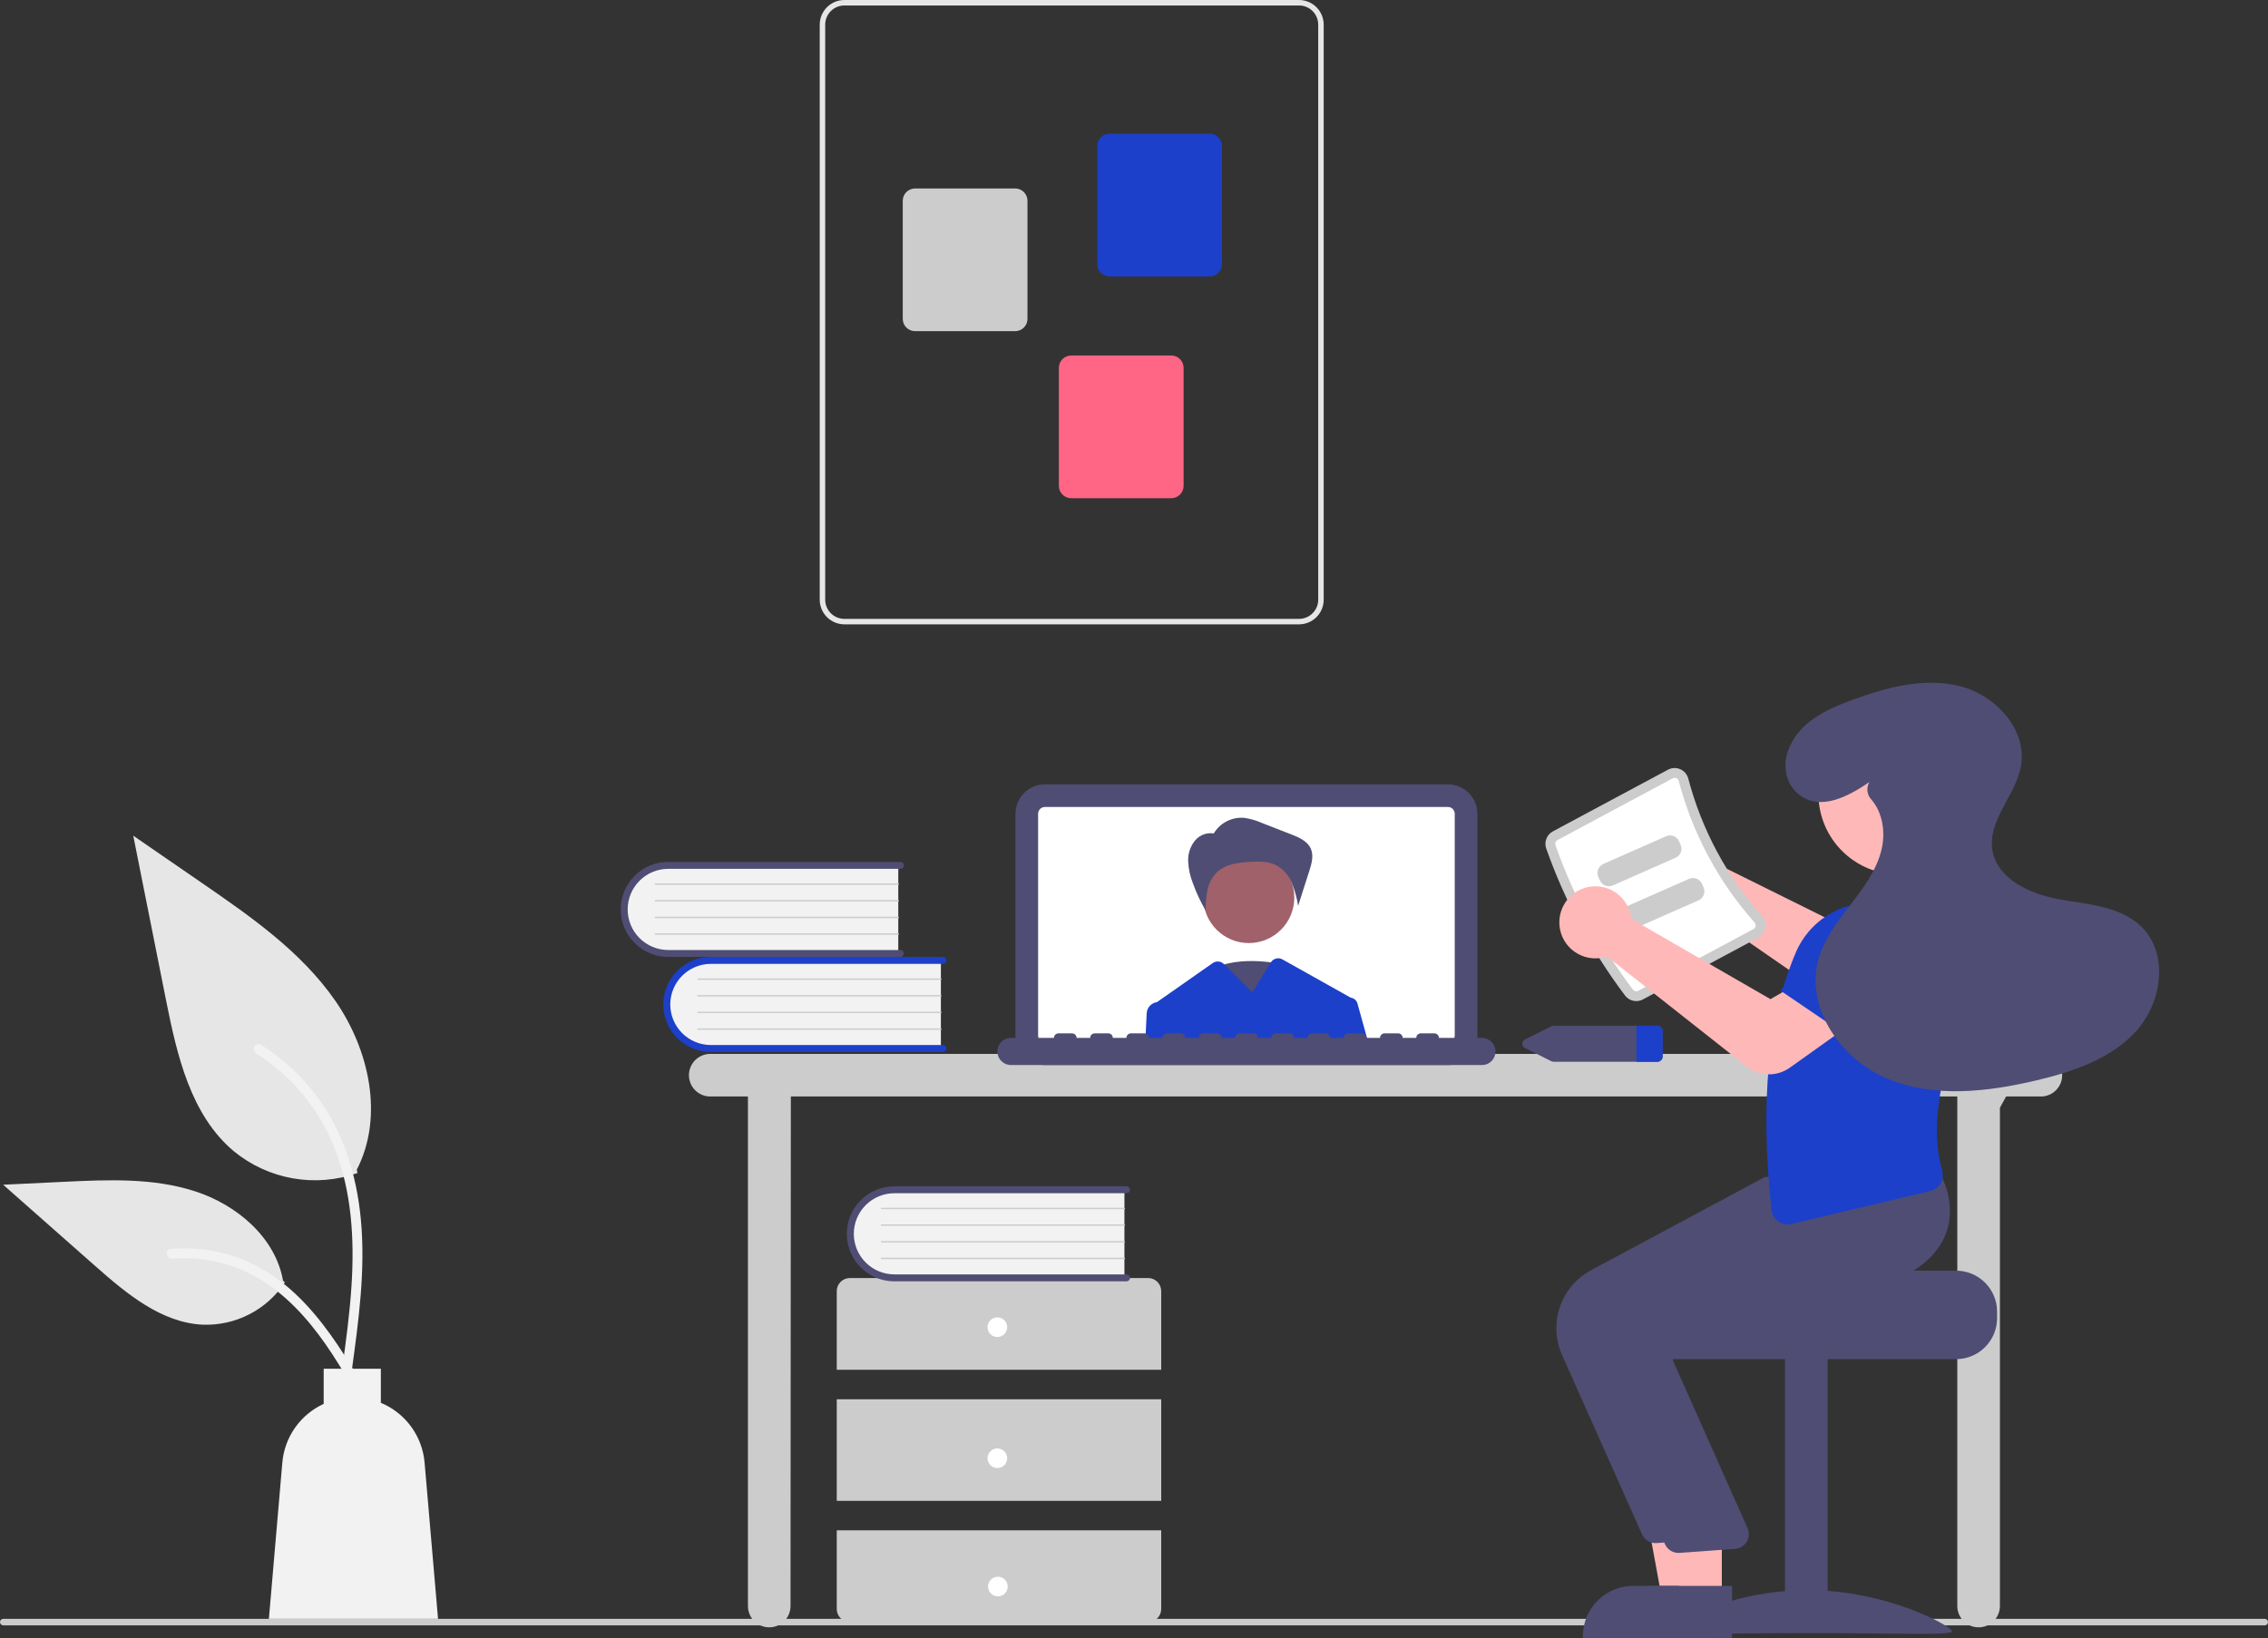 <svg width="692" height="500" viewBox="0 0 692 500" fill="none" xmlns="http://www.w3.org/2000/svg">
<rect x="0" y="0" width="692" height="500" fill="#333333" stroke="none"/>
<g clip-path="url(#clip0_659_35)">
<path d="M691 496.043H1C0.735 496.043 0.48 495.938 0.293 495.75C0.105 495.563 0 495.308 0 495.043C0 494.778 0.105 494.523 0.293 494.336C0.48 494.148 0.735 494.043 1 494.043H691C691.265 494.043 691.52 494.148 691.707 494.336C691.895 494.523 692 494.778 692 495.043C692 495.308 691.895 495.563 691.707 495.75C691.52 495.938 691.265 496.043 691 496.043Z" fill="#CCCCCC"/>
<path d="M622.703 321.641H216.703C214.979 321.641 213.326 322.326 212.107 323.545C210.888 324.764 210.203 326.417 210.203 328.141C210.203 329.865 210.888 331.519 212.107 332.738C213.326 333.957 214.979 334.641 216.703 334.641H228.203V490.141C228.203 491.865 228.888 493.519 230.107 494.738C231.326 495.957 232.979 496.641 234.703 496.641C236.427 496.641 238.08 495.957 239.299 494.738C240.518 493.519 241.203 491.865 241.203 490.141L241.302 334.641H597.203V490.141C597.203 491.865 597.888 493.519 599.107 494.738C600.326 495.957 601.979 496.641 603.703 496.641C605.427 496.641 607.08 495.957 608.299 494.738C609.518 493.519 610.203 491.865 610.203 490.141V338.069L612.094 334.641H622.703C624.427 334.641 626.08 333.957 627.299 332.738C628.518 331.519 629.203 329.865 629.203 328.141C629.203 326.417 628.518 324.764 627.299 323.545C626.08 322.326 624.427 321.641 622.703 321.641Z" fill="#CCCCCC"/>
<path d="M441.796 325.043H318.814C316.433 325.04 314.15 324.093 312.466 322.409C310.782 320.726 309.835 318.443 309.832 316.061V248.352C309.835 245.971 310.782 243.688 312.466 242.004C314.15 240.32 316.433 239.373 318.814 239.37H441.796C444.177 239.373 446.46 240.32 448.144 242.004C449.828 243.688 450.775 245.971 450.777 248.352V316.061C450.775 318.443 449.828 320.726 448.144 322.409C446.46 324.093 444.177 325.04 441.796 325.043Z" fill="#4F4D73"/>
<path d="M441.792 246.283H318.812C318.263 246.284 317.738 246.503 317.35 246.891C316.962 247.279 316.743 247.805 316.742 248.353V316.063C316.743 316.612 316.962 317.138 317.35 317.526C317.738 317.914 318.263 318.132 318.812 318.133H441.792C442.341 318.132 442.867 317.914 443.255 317.526C443.643 317.138 443.861 316.612 443.862 316.063V248.353C443.861 247.805 443.643 247.279 443.255 246.891C442.867 246.503 442.341 246.284 441.792 246.283Z" fill="white"/>
<path d="M390.792 294.221C390.792 294.221 376.07 290.829 367.973 297.048C359.875 303.268 378.278 317.403 378.278 317.403L390.792 294.221Z" fill="#4F4D73"/>
<path d="M381.024 287.811C388.693 287.811 394.911 281.594 394.911 273.924C394.911 266.255 388.693 260.037 381.024 260.037C373.354 260.037 367.137 266.255 367.137 273.924C367.137 281.594 373.354 287.811 381.024 287.811Z" fill="#A0616A"/>
<path d="M370.286 254.43C371.212 252.858 372.555 251.573 374.165 250.716C375.776 249.859 377.592 249.464 379.413 249.574C381.318 249.813 383.176 250.333 384.928 251.118L394.007 254.659C396.356 255.576 398.929 256.698 399.948 259.005C400.894 261.145 400.188 263.617 399.474 265.846L396.077 276.439C395.701 274.042 395.055 271.694 394.152 269.441C393.235 267.174 391.577 265.283 389.448 264.077C387.09 262.868 384.31 262.893 381.663 263.02C377.914 263.201 373.838 263.678 371.174 266.322C369.76 267.824 368.801 269.696 368.409 271.721C368.024 273.736 367.83 275.782 367.83 277.833C366.292 275.19 364.997 272.414 363.96 269.538C363.107 267.396 362.621 265.126 362.523 262.823C362.433 260.5 363.204 258.226 364.687 256.436C365.44 255.561 366.422 254.914 367.523 254.567C368.624 254.221 369.8 254.189 370.918 254.475L370.286 254.43Z" fill="#4F4D73"/>
<path d="M414.184 306.263C414.053 305.794 413.787 305.374 413.419 305.055C413.051 304.737 412.597 304.534 412.114 304.473C412.082 304.451 412.048 304.431 412.014 304.413L391.282 292.795C390.69 292.463 389.993 292.372 389.336 292.541C388.679 292.711 388.112 293.127 387.754 293.703L382.084 302.883L373.544 294.343L373.408 294.207C372.97 293.769 372.391 293.499 371.774 293.445C371.156 293.391 370.54 293.556 370.032 293.912L352.994 305.843C352.964 305.843 352.934 305.853 352.904 305.853C352.088 305.989 351.344 306.399 350.793 307.015C350.242 307.632 349.918 308.417 349.874 309.243L349.434 318.133H417.474L414.184 306.263Z" fill="#1C40CA"/>
<path d="M452.157 316.752H439.029C439.029 316.386 438.884 316.034 438.625 315.775C438.366 315.516 438.014 315.37 437.648 315.37H433.502C433.136 315.37 432.784 315.516 432.525 315.775C432.266 316.034 432.12 316.386 432.12 316.752H427.975C427.975 316.386 427.829 316.034 427.57 315.775C427.311 315.516 426.96 315.37 426.593 315.37H422.448C422.081 315.37 421.73 315.516 421.471 315.775C421.211 316.034 421.066 316.386 421.066 316.752H416.92C416.92 316.386 416.775 316.034 416.516 315.775C416.256 315.516 415.905 315.37 415.539 315.37H411.393C411.027 315.37 410.675 315.516 410.416 315.775C410.157 316.034 410.011 316.386 410.011 316.752H405.866C405.866 316.386 405.72 316.034 405.461 315.775C405.202 315.516 404.85 315.37 404.484 315.37H400.339C399.972 315.37 399.621 315.516 399.361 315.775C399.102 316.034 398.957 316.386 398.957 316.752H394.811C394.811 316.386 394.666 316.034 394.407 315.775C394.147 315.516 393.796 315.37 393.429 315.37H389.284C388.918 315.37 388.566 315.516 388.307 315.775C388.048 316.034 387.902 316.386 387.902 316.752H383.757C383.757 316.386 383.611 316.034 383.352 315.775C383.093 315.516 382.741 315.37 382.375 315.37H378.229C377.863 315.37 377.512 315.516 377.252 315.775C376.993 316.034 376.848 316.386 376.848 316.752H372.702C372.702 316.386 372.557 316.034 372.297 315.775C372.038 315.516 371.687 315.37 371.32 315.37H367.175C366.808 315.37 366.457 315.516 366.198 315.775C365.939 316.034 365.793 316.386 365.793 316.752H361.648C361.648 316.386 361.502 316.034 361.243 315.775C360.984 315.516 360.632 315.37 360.266 315.37H356.12C355.754 315.37 355.402 315.516 355.143 315.775C354.884 316.034 354.739 316.386 354.739 316.752H350.593C350.593 316.386 350.447 316.034 350.188 315.775C349.929 315.516 349.578 315.37 349.211 315.37H345.066C344.699 315.37 344.348 315.516 344.089 315.775C343.83 316.034 343.684 316.386 343.684 316.752H339.539C339.539 316.386 339.393 316.034 339.134 315.775C338.875 315.516 338.523 315.37 338.157 315.37H334.011C333.645 315.37 333.293 315.516 333.034 315.775C332.775 316.034 332.629 316.386 332.629 316.752H328.484C328.484 316.386 328.338 316.034 328.079 315.775C327.82 315.516 327.469 315.37 327.102 315.37H322.957C322.59 315.37 322.239 315.516 321.98 315.775C321.72 316.034 321.575 316.386 321.575 316.752H308.448C307.349 316.754 306.297 317.191 305.521 317.969C304.744 318.746 304.309 319.799 304.309 320.898C304.309 321.996 304.744 323.049 305.521 323.827C306.297 324.604 307.349 325.041 308.448 325.043H452.157C453.256 325.043 454.311 324.606 455.088 323.829C455.865 323.051 456.302 321.997 456.302 320.898C456.302 319.798 455.865 318.744 455.088 317.966C454.311 317.189 453.256 316.752 452.157 316.752Z" fill="#4F4D73"/>
<path d="M287.08 292.678V320.204H218.117C216.27 320.268 214.428 319.96 212.702 319.297C210.976 318.635 209.401 317.631 208.072 316.347C206.742 315.062 205.684 313.523 204.962 311.822C204.239 310.12 203.867 308.29 203.867 306.441C203.867 304.592 204.239 302.762 204.962 301.061C205.684 299.359 206.742 297.82 208.072 296.536C209.401 295.251 210.976 294.248 212.702 293.585C214.428 292.922 216.27 292.614 218.117 292.678H287.08Z" fill="#F2F2F2"/>
<path d="M288.771 319.992C288.771 320.273 288.66 320.542 288.461 320.741C288.263 320.939 287.993 321.051 287.713 321.051H216.887C213.04 321.051 209.351 319.523 206.631 316.803C203.911 314.083 202.383 310.394 202.383 306.547C202.383 302.7 203.911 299.011 206.631 296.291C209.351 293.571 213.04 292.043 216.887 292.043H287.713C287.993 292.043 288.263 292.155 288.461 292.353C288.66 292.552 288.771 292.821 288.771 293.102C288.771 293.382 288.66 293.652 288.461 293.85C288.263 294.049 287.993 294.16 287.713 294.16H216.887C213.604 294.163 210.456 295.47 208.135 297.792C205.815 300.115 204.511 303.264 204.511 306.547C204.511 309.83 205.815 312.979 208.135 315.302C210.456 317.624 213.604 318.931 216.887 318.933H287.713C287.993 318.934 288.262 319.045 288.461 319.244C288.66 319.442 288.771 319.711 288.771 319.992Z" fill="#1C40CA"/>
<path d="M287.079 299.03H212.971C212.943 299.031 212.915 299.025 212.89 299.015C212.864 299.004 212.84 298.989 212.82 298.969C212.801 298.949 212.785 298.926 212.774 298.9C212.763 298.874 212.758 298.847 212.758 298.819C212.758 298.791 212.763 298.763 212.774 298.737C212.785 298.712 212.801 298.688 212.82 298.668C212.84 298.649 212.864 298.633 212.89 298.623C212.915 298.612 212.943 298.607 212.971 298.607H287.079C287.135 298.607 287.188 298.63 287.228 298.669C287.267 298.709 287.289 298.763 287.289 298.819C287.289 298.875 287.267 298.928 287.228 298.968C287.188 299.008 287.135 299.03 287.079 299.03Z" fill="#CCCCCC"/>
<path d="M287.079 304.112H212.971C212.943 304.112 212.915 304.107 212.89 304.096C212.864 304.086 212.84 304.07 212.82 304.05C212.801 304.031 212.785 304.007 212.774 303.982C212.763 303.956 212.758 303.928 212.758 303.9C212.758 303.872 212.763 303.845 212.774 303.819C212.785 303.793 212.801 303.77 212.82 303.75C212.84 303.73 212.864 303.715 212.89 303.704C212.915 303.694 212.943 303.688 212.971 303.688H287.079C287.135 303.689 287.188 303.711 287.228 303.751C287.267 303.791 287.289 303.844 287.289 303.9C287.289 303.956 287.267 304.01 287.228 304.049C287.188 304.089 287.135 304.112 287.079 304.112Z" fill="#CCCCCC"/>
<path d="M287.079 309.194H212.971C212.943 309.194 212.915 309.189 212.89 309.178C212.864 309.167 212.84 309.152 212.82 309.132C212.801 309.113 212.785 309.089 212.774 309.063C212.763 309.038 212.758 309.01 212.758 308.982C212.758 308.954 212.763 308.926 212.774 308.901C212.785 308.875 212.801 308.851 212.82 308.832C212.84 308.812 212.864 308.797 212.89 308.786C212.915 308.775 212.943 308.77 212.971 308.77H287.079C287.135 308.771 287.188 308.793 287.228 308.833C287.267 308.872 287.289 308.926 287.289 308.982C287.289 309.038 287.267 309.092 287.228 309.131C287.188 309.171 287.135 309.193 287.079 309.194Z" fill="#CCCCCC"/>
<path d="M287.079 314.275H212.971C212.943 314.275 212.915 314.27 212.89 314.26C212.864 314.249 212.84 314.233 212.82 314.214C212.801 314.194 212.785 314.171 212.774 314.145C212.763 314.119 212.758 314.091 212.758 314.064C212.758 314.036 212.763 314.008 212.774 313.982C212.785 313.956 212.801 313.933 212.82 313.913C212.84 313.894 212.864 313.878 212.89 313.867C212.915 313.857 212.943 313.852 212.971 313.852H287.079C287.135 313.852 287.188 313.875 287.228 313.914C287.267 313.954 287.289 314.008 287.289 314.064C287.289 314.119 287.267 314.173 287.228 314.213C287.188 314.252 287.135 314.275 287.079 314.275Z" fill="#CCCCCC"/>
<path d="M274.08 263.678V291.204H205.117C203.27 291.268 201.428 290.96 199.702 290.297C197.976 289.634 196.401 288.631 195.072 287.347C193.742 286.062 192.684 284.523 191.962 282.822C191.239 281.12 190.867 279.29 190.867 277.441C190.867 275.592 191.239 273.762 191.962 272.061C192.684 270.359 193.742 268.82 195.072 267.536C196.401 266.251 197.976 265.248 199.702 264.585C201.428 263.922 203.27 263.614 205.117 263.678H274.08Z" fill="#F2F2F2"/>
<path d="M275.771 290.992C275.771 291.273 275.66 291.542 275.461 291.741C275.263 291.939 274.993 292.051 274.713 292.051H203.887C201.982 292.051 200.096 291.676 198.336 290.947C196.577 290.218 194.978 289.15 193.631 287.803C192.284 286.456 191.216 284.857 190.487 283.097C189.758 281.338 189.383 279.452 189.383 277.547C189.383 275.642 189.758 273.756 190.487 271.996C191.216 270.237 192.284 268.638 193.631 267.291C194.978 265.944 196.577 264.876 198.336 264.147C200.096 263.418 201.982 263.043 203.887 263.043H274.713C274.993 263.043 275.263 263.155 275.461 263.353C275.66 263.552 275.771 263.821 275.771 264.102C275.771 264.382 275.66 264.652 275.461 264.85C275.263 265.049 274.993 265.16 274.713 265.16H203.887C200.604 265.163 197.456 266.47 195.135 268.792C192.815 271.115 191.511 274.264 191.511 277.547C191.511 280.83 192.815 283.979 195.135 286.302C197.456 288.624 200.604 289.931 203.887 289.933H274.713C274.993 289.934 275.262 290.045 275.461 290.244C275.66 290.442 275.771 290.711 275.771 290.992Z" fill="#4F4D73"/>
<path d="M274.079 270.03H199.971C199.943 270.031 199.915 270.025 199.89 270.015C199.864 270.004 199.84 269.989 199.82 269.969C199.801 269.949 199.785 269.926 199.774 269.9C199.763 269.874 199.758 269.847 199.758 269.819C199.758 269.791 199.763 269.763 199.774 269.737C199.785 269.712 199.801 269.688 199.82 269.668C199.84 269.649 199.864 269.633 199.89 269.623C199.915 269.612 199.943 269.607 199.971 269.607H274.079C274.135 269.607 274.188 269.63 274.228 269.669C274.267 269.709 274.289 269.763 274.289 269.819C274.289 269.875 274.267 269.928 274.228 269.968C274.188 270.008 274.135 270.03 274.079 270.03Z" fill="#CCCCCC"/>
<path d="M274.079 275.112H199.971C199.943 275.112 199.915 275.107 199.89 275.096C199.864 275.086 199.84 275.07 199.82 275.05C199.801 275.031 199.785 275.007 199.774 274.982C199.763 274.956 199.758 274.928 199.758 274.9C199.758 274.872 199.763 274.845 199.774 274.819C199.785 274.793 199.801 274.77 199.82 274.75C199.84 274.73 199.864 274.715 199.89 274.704C199.915 274.694 199.943 274.688 199.971 274.688H274.079C274.135 274.689 274.188 274.711 274.228 274.751C274.267 274.791 274.289 274.844 274.289 274.9C274.289 274.956 274.267 275.01 274.228 275.049C274.188 275.089 274.135 275.112 274.079 275.112Z" fill="#CCCCCC"/>
<path d="M274.079 280.194H199.971C199.943 280.194 199.915 280.189 199.89 280.178C199.864 280.167 199.84 280.152 199.82 280.132C199.801 280.113 199.785 280.089 199.774 280.063C199.763 280.038 199.758 280.01 199.758 279.982C199.758 279.954 199.763 279.926 199.774 279.901C199.785 279.875 199.801 279.851 199.82 279.832C199.84 279.812 199.864 279.797 199.89 279.786C199.915 279.775 199.943 279.77 199.971 279.77H274.079C274.135 279.771 274.188 279.793 274.228 279.833C274.267 279.872 274.289 279.926 274.289 279.982C274.289 280.038 274.267 280.092 274.228 280.131C274.188 280.171 274.135 280.193 274.079 280.194Z" fill="#CCCCCC"/>
<path d="M274.079 285.275H199.971C199.943 285.275 199.915 285.27 199.89 285.26C199.864 285.249 199.84 285.233 199.82 285.214C199.801 285.194 199.785 285.171 199.774 285.145C199.763 285.119 199.758 285.091 199.758 285.064C199.758 285.036 199.763 285.008 199.774 284.982C199.785 284.956 199.801 284.933 199.82 284.913C199.84 284.894 199.864 284.878 199.89 284.867C199.915 284.857 199.943 284.852 199.971 284.852H274.079C274.135 284.852 274.188 284.875 274.228 284.914C274.267 284.954 274.289 285.008 274.289 285.064C274.289 285.119 274.267 285.173 274.228 285.213C274.188 285.252 274.135 285.275 274.079 285.275Z" fill="#CCCCCC"/>
<path d="M354.305 418.043V394.043C354.305 392.982 353.883 391.965 353.133 391.215C352.383 390.464 351.366 390.043 350.305 390.043H259.305C258.244 390.043 257.226 390.464 256.476 391.215C255.726 391.965 255.305 392.982 255.305 394.043V418.043H354.305Z" fill="#CCCCCC"/>
<path d="M354.305 427.043H255.305V458.043H354.305V427.043Z" fill="#CCCCCC"/>
<path d="M255.305 467.043V491.043C255.305 492.104 255.726 493.121 256.476 493.871C257.226 494.621 258.244 495.043 259.305 495.043H350.305C351.366 495.043 352.383 494.621 353.133 493.871C353.883 493.121 354.305 492.104 354.305 491.043V467.043H255.305Z" fill="#CCCCCC"/>
<path d="M304.305 408.043C305.962 408.043 307.305 406.7 307.305 405.043C307.305 403.386 305.962 402.043 304.305 402.043C302.648 402.043 301.305 403.386 301.305 405.043C301.305 406.7 302.648 408.043 304.305 408.043Z" fill="white"/>
<path d="M304.305 448.043C305.962 448.043 307.305 446.7 307.305 445.043C307.305 443.386 305.962 442.043 304.305 442.043C302.648 442.043 301.305 443.386 301.305 445.043C301.305 446.7 302.648 448.043 304.305 448.043Z" fill="white"/>
<path d="M304.465 487.196C306.122 487.196 307.465 485.853 307.465 484.196C307.465 482.539 306.122 481.196 304.465 481.196C302.808 481.196 301.465 482.539 301.465 484.196C301.465 485.853 302.808 487.196 304.465 487.196Z" fill="white"/>
<path d="M343.08 362.678V390.204H274.117C272.27 390.268 270.428 389.96 268.702 389.297C266.976 388.635 265.401 387.631 264.071 386.347C262.742 385.062 261.684 383.523 260.962 381.822C260.239 380.12 259.867 378.29 259.867 376.441C259.867 374.592 260.239 372.763 260.962 371.061C261.684 369.359 262.742 367.82 264.071 366.536C265.401 365.251 266.976 364.248 268.702 363.585C270.428 362.922 272.27 362.614 274.117 362.678H343.08Z" fill="#F2F2F2"/>
<path d="M344.772 389.992C344.771 390.273 344.66 390.542 344.461 390.741C344.263 390.939 343.994 391.051 343.713 391.051H272.887C270.981 391.052 269.094 390.678 267.333 389.95C265.572 389.222 263.972 388.154 262.623 386.807C261.275 385.46 260.206 383.861 259.476 382.1C258.747 380.34 258.371 378.453 258.371 376.547C258.371 374.641 258.747 372.754 259.476 370.994C260.206 369.233 261.275 367.634 262.623 366.287C263.972 364.94 265.572 363.872 267.333 363.144C269.094 362.415 270.981 362.041 272.887 362.043H343.713C343.994 362.043 344.263 362.154 344.461 362.353C344.66 362.552 344.772 362.821 344.772 363.102C344.772 363.382 344.66 363.652 344.461 363.85C344.263 364.049 343.994 364.16 343.713 364.16H272.887C269.604 364.163 266.456 365.47 264.136 367.792C261.815 370.115 260.512 373.264 260.512 376.547C260.512 379.83 261.815 382.979 264.136 385.302C266.456 387.624 269.604 388.931 272.887 388.933H343.713C343.994 388.934 344.263 389.045 344.461 389.244C344.66 389.442 344.771 389.711 344.772 389.992Z" fill="#4F4D73"/>
<path d="M343.079 369.03H268.971C268.943 369.031 268.915 369.025 268.89 369.015C268.864 369.004 268.84 368.989 268.82 368.969C268.8 368.949 268.785 368.926 268.774 368.9C268.763 368.874 268.758 368.847 268.758 368.819C268.758 368.791 268.763 368.763 268.774 368.737C268.785 368.712 268.8 368.688 268.82 368.668C268.84 368.649 268.864 368.633 268.89 368.623C268.915 368.612 268.943 368.607 268.971 368.607H343.079C343.135 368.607 343.188 368.63 343.227 368.669C343.267 368.709 343.289 368.763 343.289 368.819C343.289 368.875 343.267 368.928 343.227 368.968C343.188 369.008 343.135 369.03 343.079 369.03Z" fill="#CCCCCC"/>
<path d="M343.079 374.112H268.971C268.943 374.112 268.915 374.107 268.89 374.096C268.864 374.086 268.84 374.07 268.82 374.05C268.8 374.031 268.785 374.007 268.774 373.982C268.763 373.956 268.758 373.928 268.758 373.9C268.758 373.872 268.763 373.845 268.774 373.819C268.785 373.793 268.8 373.77 268.82 373.75C268.84 373.73 268.864 373.715 268.89 373.704C268.915 373.694 268.943 373.688 268.971 373.688H343.079C343.135 373.689 343.188 373.711 343.227 373.751C343.267 373.791 343.289 373.844 343.289 373.9C343.289 373.956 343.267 374.01 343.227 374.049C343.188 374.089 343.135 374.112 343.079 374.112Z" fill="#CCCCCC"/>
<path d="M343.079 379.194H268.971C268.943 379.194 268.915 379.189 268.89 379.178C268.864 379.167 268.84 379.152 268.82 379.132C268.8 379.113 268.785 379.089 268.774 379.063C268.763 379.038 268.758 379.01 268.758 378.982C268.758 378.954 268.763 378.926 268.774 378.901C268.785 378.875 268.8 378.851 268.82 378.832C268.84 378.812 268.864 378.797 268.89 378.786C268.915 378.775 268.943 378.77 268.971 378.77H343.079C343.135 378.771 343.188 378.793 343.227 378.833C343.267 378.872 343.289 378.926 343.289 378.982C343.289 379.038 343.267 379.092 343.227 379.131C343.188 379.171 343.135 379.193 343.079 379.194Z" fill="#CCCCCC"/>
<path d="M343.079 384.275H268.971C268.943 384.275 268.915 384.27 268.89 384.26C268.864 384.249 268.84 384.233 268.82 384.214C268.8 384.194 268.785 384.171 268.774 384.145C268.763 384.119 268.758 384.091 268.758 384.064C268.758 384.036 268.763 384.008 268.774 383.982C268.785 383.956 268.8 383.933 268.82 383.913C268.84 383.894 268.864 383.878 268.89 383.867C268.915 383.857 268.943 383.852 268.971 383.852H343.079C343.135 383.852 343.188 383.875 343.227 383.914C343.267 383.954 343.289 384.008 343.289 384.064C343.289 384.119 343.267 384.173 343.227 384.213C343.188 384.252 343.135 384.275 343.079 384.275Z" fill="#CCCCCC"/>
<path d="M250.109 183.021V7.521C250.112 5.527 250.905 3.616 252.315 2.205C253.725 0.795 255.637 0.002 257.631 0H396.359C398.353 0.002 400.265 0.795 401.675 2.206C403.085 3.616 403.879 5.527 403.881 7.521V183.021C403.879 185.016 403.085 186.927 401.675 188.337C400.265 189.747 398.353 190.541 396.359 190.543H257.631C255.637 190.541 253.725 189.747 252.315 188.337C250.905 186.927 250.112 185.016 250.109 183.021ZM257.631 1.671C256.08 1.673 254.593 2.29 253.496 3.387C252.399 4.483 251.783 5.97 251.781 7.521V183.021C251.783 184.572 252.399 186.059 253.496 187.156C254.593 188.253 256.08 188.87 257.631 188.871H396.359C397.91 188.87 399.397 188.253 400.494 187.156C401.591 186.059 402.208 184.572 402.209 183.021V7.521C402.208 5.97 401.591 4.483 400.494 3.387C399.397 2.29 397.91 1.673 396.359 1.671H257.631Z" fill="#E6E6E6"/>
<path d="M334.777 80.598V44.562C334.778 43.565 335.175 42.609 335.88 41.904C336.585 41.199 337.541 40.802 338.538 40.801H369.075C370.072 40.802 371.028 41.199 371.733 41.904C372.438 42.609 372.835 43.565 372.836 44.562V80.598C372.835 81.595 372.438 82.551 371.733 83.256C371.028 83.961 370.072 84.357 369.075 84.358H338.538C337.541 84.357 336.585 83.961 335.88 83.256C335.175 82.551 334.778 81.595 334.777 80.598Z" fill="#1C40CA"/>
<path d="M275.441 97.312V61.276C275.443 60.279 275.839 59.323 276.544 58.618C277.249 57.913 278.205 57.517 279.202 57.516H309.739C310.736 57.517 311.692 57.913 312.397 58.618C313.102 59.323 313.499 60.279 313.5 61.276V97.312C313.499 98.309 313.102 99.265 312.397 99.97C311.692 100.675 310.736 101.072 309.739 101.073H279.202C278.205 101.072 277.249 100.675 276.544 99.97C275.839 99.265 275.442 98.309 275.441 97.312Z" fill="#CCCCCC"/>
<path d="M323.074 148.291V112.255C323.075 111.258 323.472 110.302 324.177 109.597C324.882 108.892 325.838 108.495 326.835 108.494H357.372C358.369 108.495 359.325 108.892 360.03 109.597C360.735 110.302 361.132 111.258 361.133 112.255V148.291C361.132 149.288 360.735 150.244 360.03 150.949C359.325 151.654 358.369 152.05 357.372 152.051H326.835C325.838 152.05 324.882 151.654 324.177 150.949C323.472 150.244 323.075 149.288 323.074 148.291Z" fill="#FF6584"/>
<path d="M505.562 313.043H474.143C473.844 313.043 473.55 313.111 473.283 313.243L465.352 317.213C465.092 317.324 464.869 317.509 464.713 317.746C464.556 317.982 464.473 318.259 464.473 318.543C464.473 318.827 464.556 319.104 464.713 319.34C464.869 319.577 465.092 319.762 465.352 319.873L473.283 323.843C473.55 323.975 473.844 324.043 474.143 324.043H505.562C505.995 324.068 506.421 323.922 506.747 323.635C507.072 323.349 507.272 322.946 507.303 322.513V314.573C507.272 314.14 507.072 313.737 506.747 313.451C506.421 313.164 505.995 313.018 505.562 313.043Z" fill="#4F4D73"/>
<path d="M507.305 314.573V322.513C507.274 322.946 507.074 323.349 506.749 323.635C506.423 323.922 505.997 324.068 505.564 324.043H499.305V313.043H505.564C505.997 313.018 506.423 313.165 506.749 313.451C507.074 313.737 507.274 314.14 507.305 314.573Z" fill="#1C40CA"/>
<path d="M505.326 253.643C506.749 253.029 508.286 252.722 509.836 252.743C511.386 252.765 512.914 253.113 514.319 253.766C515.725 254.419 516.977 255.361 517.993 256.532C519.01 257.702 519.767 259.074 520.216 260.558C520.356 261.028 520.463 261.507 520.536 261.993L564.474 283.781L574.643 277.042L587.295 291.608L571.769 304.217C569.901 305.722 567.599 306.584 565.203 306.677C562.807 306.769 560.445 306.087 558.467 304.73L513.888 273.902C513.556 274.043 513.218 274.166 512.873 274.272C511.389 274.721 509.828 274.851 508.29 274.654C506.752 274.457 505.274 273.938 503.951 273.129C502.628 272.321 501.491 271.242 500.614 269.964C499.737 268.686 499.14 267.237 498.863 265.711C498.78 265.269 498.726 264.821 498.7 264.372C498.577 262.121 499.145 259.886 500.33 257.968C501.514 256.05 503.258 254.541 505.326 253.643Z" fill="#FFB8B8"/>
<path d="M596.84 387.792H548.83C548.83 389.172 499.35 390.292 499.35 390.292C498.574 390.876 497.866 391.547 497.24 392.292C495.361 394.533 494.334 397.366 494.34 400.292V402.292C494.341 405.606 495.658 408.785 498.002 411.129C500.346 413.473 503.525 414.79 506.84 414.792H596.84C600.154 414.789 603.332 413.471 605.676 411.127C608.019 408.784 609.337 405.606 609.34 402.292V400.292C609.335 396.978 608.017 393.801 605.674 391.458C603.33 389.115 600.154 387.796 596.84 387.792Z" fill="#4F4D73"/>
<path d="M544.617 498.295H557.617V414.295H544.617V498.295Z" fill="#4F4D73"/>
<path d="M507.617 497.838C507.617 499.243 527.317 498.382 551.617 498.382C575.918 498.382 595.617 499.243 595.617 497.838C595.617 496.434 575.918 485.295 551.617 485.295C527.317 485.295 507.617 496.434 507.617 497.838Z" fill="#4F4D73"/>
<path d="M519.354 487.993L507.095 487.992L501.262 456.195L519.356 456.196L519.354 487.993Z" fill="#FFB8B8"/>
<path d="M522.48 499.877L482.949 499.875V499.375C482.949 497.355 483.347 495.354 484.12 493.487C484.894 491.62 486.027 489.924 487.456 488.495C488.885 487.067 490.581 485.933 492.448 485.16C494.314 484.387 496.315 483.989 498.336 483.989H498.337L522.481 483.99L522.48 499.877Z" fill="#4F4D73"/>
<path d="M501.017 468.275L476.576 413.467C474.535 408.848 474.31 403.629 475.944 398.851C477.578 394.073 480.953 390.085 485.395 387.683L538.408 359.255L562.599 357.198L584.914 355.169L585.075 355.442C585.281 355.79 590.079 364.077 586.835 373.164C584.375 380.056 577.976 385.44 567.817 389.166C544.102 397.861 516.707 405.293 506.03 408.084C505.558 408.204 505.117 408.423 504.736 408.727C504.355 409.03 504.043 409.411 503.819 409.843C503.595 410.271 503.462 410.74 503.428 411.222C503.394 411.704 503.46 412.187 503.623 412.642L526.329 463.657C526.566 464.304 526.652 464.997 526.579 465.682C526.506 466.367 526.277 467.026 525.908 467.609C525.54 468.192 525.043 468.682 524.456 469.042C523.868 469.402 523.206 469.622 522.52 469.686L505.553 470.921C505.409 470.935 505.266 470.942 505.123 470.942C504.254 470.942 503.404 470.69 502.675 470.216C501.947 469.743 501.371 469.069 501.017 468.275Z" fill="#4F4D73"/>
<path d="M525.354 487.993L513.095 487.992L507.262 456.195L525.356 456.196L525.354 487.993Z" fill="#FFB8B8"/>
<path d="M528.48 499.877L488.949 499.875V499.375C488.949 497.355 489.347 495.354 490.12 493.487C490.894 491.62 492.027 489.924 493.456 488.495C494.885 487.067 496.581 485.933 498.448 485.16C500.314 484.387 502.315 483.989 504.336 483.989H504.337L528.481 483.99L528.48 499.877Z" fill="#4F4D73"/>
<path d="M508.017 471.275L483.576 416.467C481.535 411.848 481.31 406.629 482.944 401.851C484.578 397.073 487.953 393.085 492.395 390.683L545.408 362.255L569.599 360.198L591.914 358.169L592.075 358.442C592.281 358.79 597.079 367.077 593.835 376.164C591.375 383.056 584.976 388.44 574.817 392.166C551.102 400.861 523.707 408.293 513.03 411.084C512.558 411.204 512.117 411.423 511.736 411.727C511.355 412.03 511.043 412.411 510.819 412.843C510.595 413.271 510.462 413.74 510.428 414.222C510.394 414.704 510.46 415.187 510.623 415.642L533.329 466.657C533.566 467.304 533.652 467.997 533.579 468.682C533.506 469.367 533.277 470.026 532.908 470.609C532.54 471.192 532.043 471.682 531.456 472.042C530.868 472.402 530.206 472.622 529.52 472.686L512.553 473.921C512.409 473.935 512.266 473.942 512.123 473.942C511.254 473.942 510.404 473.69 509.675 473.216C508.947 472.743 508.371 472.069 508.017 471.275Z" fill="#4F4D73"/>
<path d="M495.834 303.844C485.563 290.183 477.444 275.03 471.758 258.912C471.429 257.948 471.452 256.899 471.825 255.95C472.197 255.002 472.893 254.216 473.79 253.733L508.935 234.901C509.504 234.594 510.135 234.421 510.781 234.395C511.426 234.369 512.069 234.49 512.661 234.75C513.264 235.012 513.798 235.408 514.225 235.908C514.652 236.407 514.958 236.998 515.122 237.634C519.213 253.166 526.902 267.516 537.568 279.525C538.007 280.014 538.329 280.596 538.509 281.228C538.689 281.86 538.722 282.525 538.606 283.171C538.495 283.808 538.24 284.411 537.86 284.934C537.481 285.457 536.987 285.886 536.417 286.19L501.272 305.021C500.372 305.501 499.333 305.645 498.337 305.43C497.341 305.214 496.454 304.652 495.834 303.844Z" fill="#CCCCCC"/>
<path d="M498.233 302.042C498.422 302.278 498.688 302.441 498.984 302.502C499.28 302.563 499.588 302.519 499.855 302.377L535.001 283.545C535.172 283.456 535.319 283.329 535.433 283.173C535.546 283.018 535.621 282.838 535.654 282.648C535.69 282.448 535.68 282.242 535.624 282.046C535.567 281.85 535.466 281.67 535.329 281.52C524.348 269.158 516.433 254.385 512.222 238.395C512.173 238.198 512.079 238.014 511.948 237.859C511.816 237.704 511.65 237.581 511.464 237.5C511.288 237.422 511.096 237.385 510.903 237.393C510.71 237.401 510.522 237.453 510.353 237.546L475.208 256.378C474.942 256.521 474.735 256.754 474.622 257.034C474.508 257.315 474.497 257.626 474.589 257.915C480.173 273.744 488.147 288.625 498.233 302.042Z" fill="white"/>
<path d="M612.592 298.821L585.068 309.28L578.348 290.614C577.455 288.135 577.468 285.421 578.383 282.95C579.299 280.48 581.058 278.413 583.35 277.114C585.668 275.8 588.38 275.359 590.996 275.87C593.611 276.38 595.958 277.809 597.612 279.899L612.592 298.821Z" fill="#1C40CA"/>
<path d="M542.584 372.781C542.004 372.371 541.519 371.843 541.16 371.231C540.801 370.619 540.576 369.938 540.5 369.232C536.975 336.322 539.43 310.568 548.006 290.497C549.517 287.036 551.792 283.961 554.661 281.505C557.531 279.049 560.92 277.276 564.573 276.318L586.823 275.195L586.938 275.25C591.959 277.709 596.053 281.721 598.614 286.691C601.176 291.66 602.067 297.323 601.157 302.839C594.001 321.702 588.009 341.342 592.578 357.185C592.77 357.847 592.826 358.541 592.743 359.226C592.66 359.91 592.439 360.571 592.095 361.168C591.76 361.745 591.312 362.248 590.776 362.645C590.24 363.042 589.628 363.326 588.979 363.477L546.6 373.558C545.914 373.722 545.201 373.737 544.508 373.603C543.816 373.469 543.16 373.189 542.584 372.781Z" fill="#1C40CA"/>
<path d="M579.397 266.884C592.962 266.884 603.958 255.888 603.958 242.323C603.958 228.759 592.962 217.762 579.397 217.762C565.832 217.762 554.836 228.759 554.836 242.323C554.836 255.888 565.832 266.884 579.397 266.884Z" fill="#FFB8B8"/>
<path d="M511.243 261.776L492.102 270.226C491.374 270.546 490.549 270.565 489.807 270.277C489.065 269.99 488.468 269.42 488.146 268.693L487.672 267.62C487.352 266.892 487.333 266.067 487.621 265.325C487.908 264.584 488.478 263.986 489.205 263.664L508.347 255.215C509.075 254.894 509.9 254.876 510.642 255.163C511.384 255.451 511.981 256.02 512.303 256.748L512.776 257.82C513.097 258.548 513.115 259.374 512.828 260.115C512.541 260.857 511.971 261.454 511.243 261.776Z" fill="#CCCCCC"/>
<path d="M518.243 274.776L499.102 283.226C498.374 283.546 497.549 283.565 496.807 283.277C496.065 282.99 495.468 282.42 495.146 281.693L494.672 280.62C494.352 279.892 494.333 279.067 494.621 278.325C494.908 277.584 495.478 276.986 496.205 276.664L515.347 268.215C516.075 267.894 516.9 267.876 517.642 268.163C518.384 268.451 518.981 269.02 519.303 269.748L519.776 270.82C520.097 271.548 520.115 272.374 519.828 273.115C519.541 273.857 518.971 274.454 518.243 274.776Z" fill="#CCCCCC"/>
<path d="M533.005 325.553L490.331 291.887C489.991 292.007 489.645 292.109 489.295 292.193C487.789 292.545 486.225 292.577 484.706 292.285C483.187 291.994 481.746 291.386 480.477 290.502C479.2 289.616 478.126 288.468 477.328 287.135C476.531 285.801 476.027 284.312 475.851 282.768C475.565 280.3 476.121 277.807 477.429 275.694C478.738 273.582 480.722 271.973 483.06 271.13C484.519 270.607 486.072 270.398 487.617 270.516C489.163 270.635 490.666 271.079 492.028 271.819C493.39 272.559 494.58 273.578 495.521 274.81C496.461 276.042 497.131 277.459 497.486 278.967C497.596 279.446 497.672 279.931 497.715 280.42L540.196 304.927L550.768 298.84L562.479 314.172L546.065 325.872C544.143 327.23 541.835 327.933 539.483 327.875C537.13 327.818 534.859 327.004 533.005 325.553Z" fill="#FFB8B8"/>
<path d="M567.685 318.947L543.336 302.39L554.779 286.183C556.298 284.031 558.53 282.485 561.078 281.819C563.627 281.153 566.329 281.409 568.707 282.543C571.113 283.69 573.029 285.659 574.11 288.094C575.191 290.53 575.366 293.272 574.602 295.826L567.685 318.947Z" fill="#1C40CA"/>
<path d="M570.393 238.665C564.08 242.986 555.792 247.427 549.344 242.826C545.111 239.805 543.777 234.21 545.494 229.301C548.581 220.472 557.063 216.586 565.174 213.606C575.719 209.733 587.2 206.652 598.085 209.426C608.971 212.199 618.591 222.739 616.626 233.799C615.046 242.693 606.656 250.094 607.847 259.048C609.046 268.06 619.181 272.804 628.128 274.415C637.076 276.026 647.089 276.543 653.519 282.97C661.722 291.169 659.674 305.823 651.955 314.48C644.236 323.136 632.588 327.06 621.301 329.727C606.347 333.261 590.172 335.119 575.969 329.253C561.766 323.388 550.713 307.599 554.828 292.794C556.566 286.54 560.66 281.255 564.616 276.109C568.573 270.964 572.579 265.583 574.089 259.27C575.346 254.01 574.416 247.902 570.927 243.955C570.292 243.265 569.893 242.391 569.786 241.459C569.679 240.527 569.871 239.585 570.332 238.769L570.393 238.665Z" fill="#4F4D73"/>
<path d="M109.071 357.998C102.743 360.223 95.947 360.78 89.341 359.616C82.734 358.453 76.538 355.607 71.35 351.354C58.138 340.264 53.996 321.995 50.626 305.079C47.302 288.4 43.979 271.721 40.656 255.043L61.528 269.414C76.537 279.75 91.885 290.416 102.278 305.386C112.671 320.355 117.207 340.791 108.857 356.989" fill="#E6E6E6"/>
<path d="M107.29 418.577C109.402 403.189 111.575 387.604 110.093 372.052C108.777 358.24 104.563 344.749 95.984 333.688C91.43 327.828 85.889 322.806 79.61 318.85C77.973 317.817 76.466 320.412 78.096 321.441C88.961 328.307 97.364 338.447 102.095 350.397C107.32 363.687 108.159 378.173 107.258 392.29C106.714 400.828 105.56 409.309 104.397 417.779C104.305 418.162 104.363 418.566 104.557 418.909C104.752 419.251 105.069 419.507 105.445 419.625C105.828 419.728 106.237 419.676 106.583 419.48C106.928 419.284 107.182 418.959 107.29 418.577Z" fill="#F2F2F2"/>
<path d="M86.94 391.349C84.226 395.474 80.495 398.831 76.106 401.096C71.718 403.361 66.821 404.457 61.886 404.28C49.202 403.678 38.629 394.826 29.11 386.422L0.957 361.565L19.59 360.673C32.989 360.032 46.735 359.434 59.497 363.566C72.26 367.698 84.031 377.643 86.364 390.853" fill="#E6E6E6"/>
<path d="M113.258 427.422C103.09 409.431 91.297 389.436 70.223 383.045C64.364 381.274 58.22 380.64 52.122 381.176C50.201 381.342 50.681 384.305 52.599 384.139C62.82 383.29 73.021 385.989 81.485 391.781C89.63 397.325 95.972 405.033 101.339 413.207C104.627 418.213 107.572 423.432 110.518 428.644C111.459 430.31 114.211 429.108 113.258 427.422Z" fill="#F2F2F2"/>
<path d="M129.549 446.359C129.206 442.39 127.781 438.59 125.428 435.375C123.076 432.159 119.886 429.651 116.206 428.123V417.722H98.761V428.45C95.263 430.054 92.252 432.556 90.035 435.702C87.819 438.848 86.477 442.525 86.145 446.359L82.043 494.043H133.651L129.549 446.359Z" fill="#F2F2F2"/>
</g>
<defs>
<clipPath id="clip0_659_35">
<rect width="692" height="499.877" fill="white"/>
</clipPath>
</defs>
</svg>
